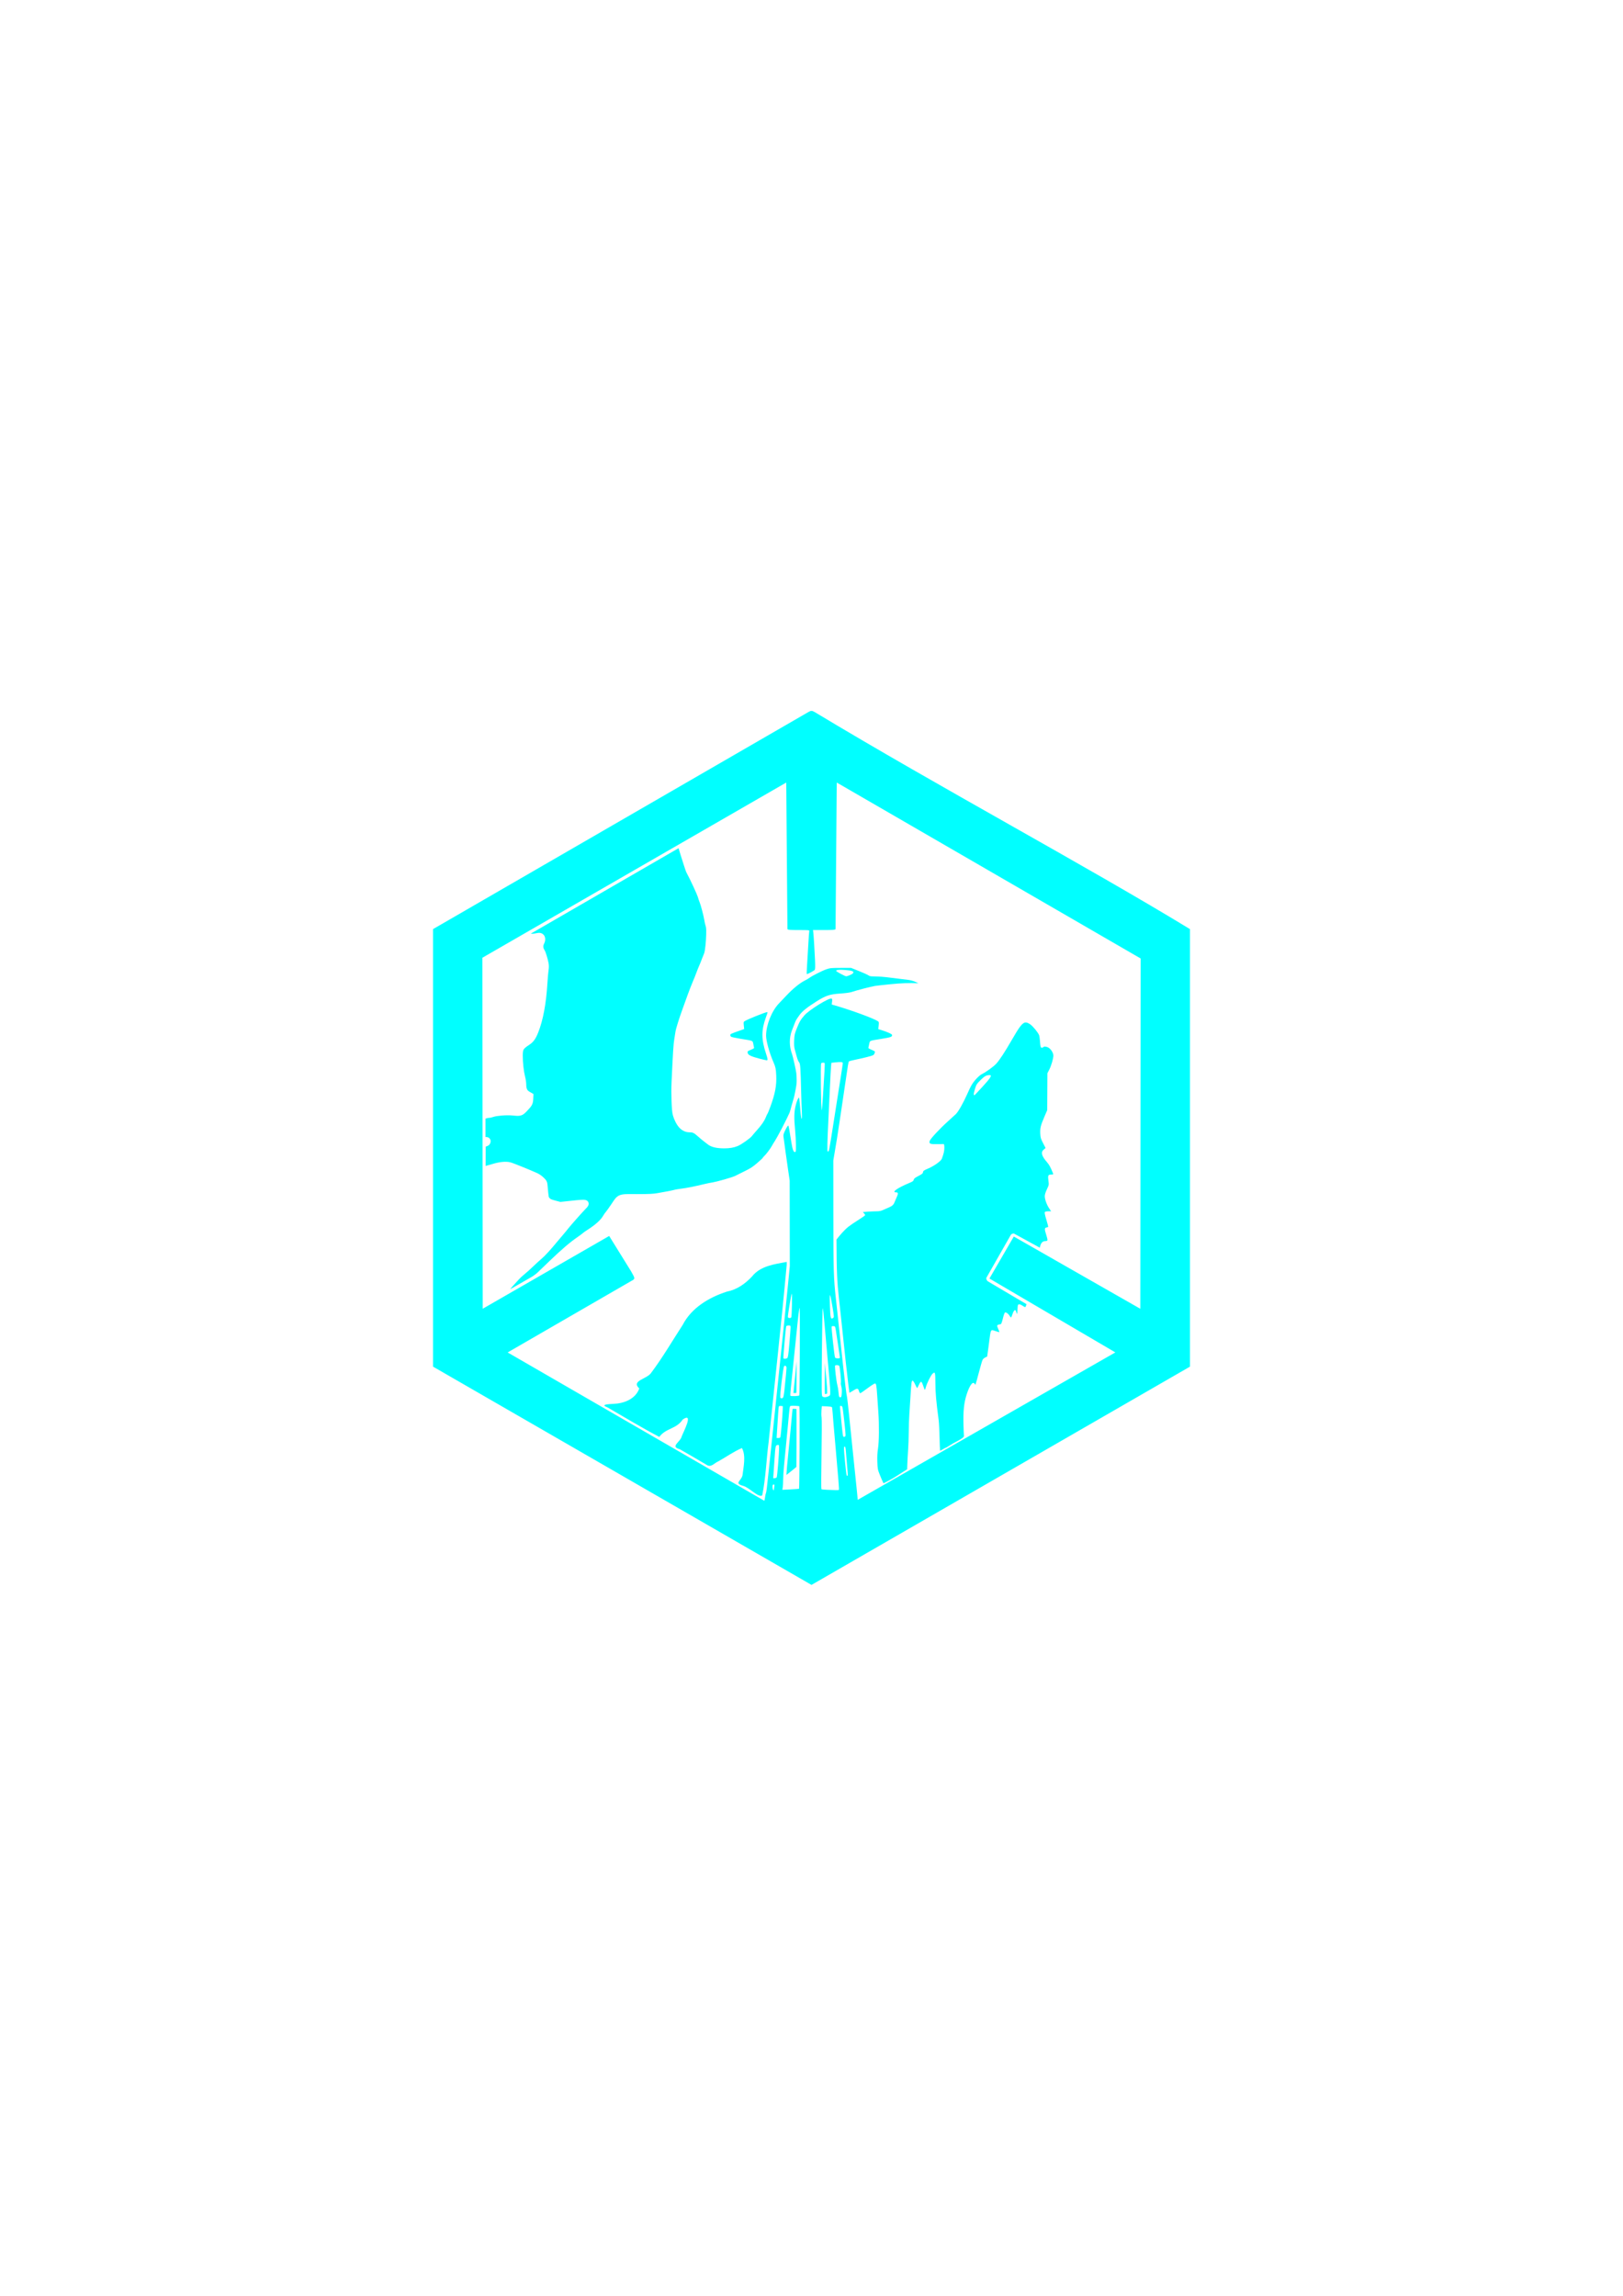<?xml version="1.0" encoding="UTF-8" standalone="no"?>
<!-- Created with Inkscape (http://www.inkscape.org/) -->

<svg
   xmlns:dc="http://purl.org/dc/elements/1.1/"
   xmlns:cc="http://creativecommons.org/ns#"
   xmlns:rdf="http://www.w3.org/1999/02/22-rdf-syntax-ns#"
   xmlns:svg="http://www.w3.org/2000/svg"
   xmlns="http://www.w3.org/2000/svg"
   xmlns:sodipodi="http://sodipodi.sourceforge.net/DTD/sodipodi-0.dtd"
   xmlns:inkscape="http://www.inkscape.org/namespaces/inkscape"
   width="210mm"
   height="297mm"
   viewBox="0 -500 1900 4000"
   id="svg2"
   version="1.1"
   inkscape:version="0.92.1 unknown"
   sodipodi:docname="Puget-Sound-Resistance-Logo_1-color.svg">
  <defs
     id="defs4" />
  <sodipodi:namedview
     id="base"
     pagecolor="#ffffff"
     bordercolor="#666666"
     borderopacity="1.0"
     inkscape:pageopacity="0.0"
     inkscape:pageshadow="2"
     inkscape:zoom="0.2628188"
     inkscape:cx="641.4444"
     inkscape:cy="519.0831"
     inkscape:document-units="px"
     inkscape:current-layer="layer1"
     showgrid="false"
     inkscape:window-width="1920"
     inkscape:window-height="1017"
     inkscape:window-x="-8"
     inkscape:window-y="-8"
     inkscape:window-maximized="1" />
  <g
     inkscape:label="Layer 1"
     inkscape:groupmode="layer"
     id="layer1">
    <path
       style="fill:#00ffff;stroke-width:1"
       d="m 950,738.613 c -1.747,0 -3.493,0.764 -5.999,2.297 l -653.503,377.861 v 762.327 l 659.503,380.29 659.503,-380.29 v -762.327 c -187.168,-113.865 -432.895,-245.061 -653.503,-377.861 -2.506,-1.533 -4.253,-2.297 -5.999,-2.297 z m -44.021,124.817 2.095,255.431 c 1.315,1.315 4.584,1.573 20.065,1.573 17.147,0 18.459,0.125 17.977,1.747 -0.286,0.962 -0.995,10.749 -1.573,21.749 -0.578,11 -1.557,27.333 -2.171,36.295 -0.615,8.962 -0.881,16.532 -0.592,16.822 0.697,0.697 12.245,-5.335 13.801,-7.21 0.907,-1.093 1.045,-5.471 0.55,-17.184 -0.711,-16.821 -2.403,-43.63 -3.09,-48.969 l -0.418,-3.25 h 18.868 c 15.817,0 19.116,-0.255 20.434,-1.573 l 2.095,-255.431 529.515,306.502 -0.536,610.353 -220.465,-125.854 -42.441,73.147 219.407,128.721 -449.004,256.893 c 0,-1.246 -0.909,-11.041 -2.025,-21.763 -1.116,-10.722 -2.473,-23.77 -3.014,-28.994 -0.54,-5.225 -1.871,-18.05 -2.958,-28.5 -3.256,-31.306 -3.917,-37.719 -7.022,-68.498 -1.637,-16.225 -3.252,-30.4 -3.591,-31.5 -0.908,-2.944 -3.959,-27.419 -7.356,-59.005 -1.079,-10.036 -5.746,-53.822 -8.526,-79.996 -0.818,-7.7 -2.403,-22.327 -3.529,-32.502 -3.912,-35.361 -4.32,-48.842 -4.399,-146.002 l -0.076,-94.5 2.77,-16.495 c 1.525,-9.075 3.218,-19.201 3.765,-22.501 1.261,-7.608 10.915,-72.089 14.448,-96.504 4.473,-30.91 5.37,-36.251 6.236,-37.117 0.458,-0.458 5.097,-1.71 10.307,-2.784 14.921,-3.076 29.397,-6.719 31.771,-7.99 2.209,-1.182 4,-5.639 2.763,-6.876 -0.373,-0.373 -3.011,-1.639 -5.867,-2.812 -2.856,-1.173 -5.155,-2.537 -5.101,-3.027 0.053,-0.491 0.683,-3.454 1.399,-6.591 1.503,-6.585 -0.727,-5.636 21.937,-9.333 15.815,-2.58 18.068,-3.393 18.068,-6.5 0,-1.751 -8.658,-5.687 -19.968,-9.076 l -4.148,-1.246 0.661,-6.229 c 0.622,-5.806 0.512,-6.338 -1.684,-7.774 -7.327,-4.793 -44.77,-18.566 -72.73,-26.753 l -7.377,-2.158 0.585,-4.914 c 0.436,-3.68 0.233,-5.043 -0.807,-5.443 -4.459,-1.711 -39.424,19.931 -47.528,29.419 -6.735,7.886 -8.077,10.154 -12.639,21.387 -4.206,10.357 -4.631,12.21 -5.067,21.819 -0.361,7.953 -0.075,11.957 1.197,16.502 0.924,3.3 2.509,9.082 3.522,12.855 1.013,3.773 2.732,7.829 3.821,9.006 2.175,2.351 2.672,9.4 3.675,52.637 0.261,11.275 0.763,26.234 1.121,33.247 0.935,18.333 -1.035,16.39 -2.533,-2.499 -0.665,-8.387 -1.449,-16.803 -1.74,-18.708 l -0.529,-3.466 -1.816,2.408 c -1,1.326 -2.871,6.71 -4.162,11.964 -2.714,11.048 -2.93,21.737 -0.87,42.942 0.715,7.365 1.344,18.834 1.406,25.48 0.1,10.81 -0.074,12.115 -1.656,12.43 -2.473,0.493 -4.37,-4.524 -6.236,-16.488 -3.48,-22.305 -4.689,-28.85 -5.463,-29.649 -0.449,-0.463 -2.632,2.792 -4.858,7.238 -3.238,6.47 -3.95,8.838 -3.549,11.846 0.275,2.067 0.913,6.677 1.413,10.252 0.5,3.575 1.59,11.68 2.429,18.005 0.839,6.325 2.762,19.822 4.266,29.997 l 2.735,18.499 0.104,74.505 0.111,74.498 -2.881,29.503 c -3.68,37.677 -9.223,91.809 -15.249,148.995 -2.799,26.566 -3.612,34.398 -5.053,48.503 -0.786,7.7 -2.114,20.525 -2.951,28.5 -0.837,7.975 -1.969,18.772 -2.512,23.997 -0.544,5.225 -1.678,16.029 -2.526,24.004 -1.582,14.862 -3.718,35.154 -5.47,51.997 -3.265,31.386 -4.116,38.287 -4.907,39.81 -0.484,0.932 -1.19,4.272 -1.573,7.426 -0.382,3.154 -1.004,5.898 -1.378,6.104 l -447.18,-258.403 215.301,-124.441 c 7.2,-3.862 7.195,-3.842 -0.111,-16.745 l -38.272,-61.747 -220.396,126.807 -0.522,-611.585 z M 718.371,977.828 c -0.138,0.067 -0.207,0.091 -0.348,0.16 L 460.991,1126.614 c 0.508,0.098 0.971,0.225 1.608,0.258 2.023,0.104 4.991,-0.233 9.41,-1.183 2.505,-0.539 5.07,-0.534 7.468,0.411 2.398,0.945 4.424,2.955 5.436,5.241 2.022,4.57 0.934,9.45 -1.559,14.337 -1.157,2.268 -1.001,5.957 0.974,8.971 1.781,2.718 2.756,5.821 4.058,9.96 1.301,4.138 2.552,8.887 3.396,13.175 0.797,4.046 0.714,8.503 -0.049,13.279 -0.46,2.879 -1.442,13.586 -1.984,22.598 -2.079,34.612 -7.475,63.892 -15.987,85.251 -4.508,11.311 -8.448,16.781 -15.694,21.541 -5.894,3.871 -8.52,6.145 -9.653,8.094 -1.134,1.949 -1.564,4.676 -1.573,10.892 -0.017,11.812 1.68,26.947 3.918,35.808 1.174,4.646 2.097,10.293 2.137,14.254 0.074,7.313 1.659,10.196 5.331,12.367 l 7.266,4.294 -0.432,9.089 c -0.169,3.559 -0.658,6.84 -2.325,9.98 -1.667,3.141 -4.064,5.79 -7.774,9.716 -3.805,4.026 -6.525,6.94 -10.795,8.345 -4.27,1.404 -8.295,0.898 -14.769,0.265 -11.197,-1.095 -28.283,0.471 -33.588,2.38 -2.857,1.028 -5.857,1.753 -8.867,1.796 -1.768,0.221 -3.426,0.814 -5.102,1.288 v 32.057 c 1.655,-0.062 3.037,-0.195 5.331,0.967 1.345,0.682 2.754,2.334 3.229,3.696 0.475,1.361 0.438,2.252 0.438,2.972 0,1.812 -1.002,4.638 -2.686,6.125 -1.684,1.486 -3.276,2.027 -5.164,2.679 l -0.696,0.244 -0.153,33.672 c 2.589,-0.674 5.825,-1.577 12.298,-3.508 11.545,-3.443 22.569,-4.866 30.783,-2.798 1.873,0.472 4.146,1.341 7.635,2.666 3.489,1.325 7.838,3.04 12.472,4.907 9.267,3.733 19.621,8.061 26.364,11.101 4.005,1.806 8.452,4.91 11.658,8.053 2.257,2.213 4.032,3.918 5.206,6.57 1.174,2.652 1.322,5.073 1.642,8.665 0.875,9.805 1.362,14.845 1.81,17.184 0.448,2.339 0.111,1.392 1.364,2.881 1.22,1.45 1.384,1.64 2.847,2.311 1.462,0.671 4.389,1.566 9.632,2.937 l 6.549,1.712 19.647,-2.102 c 6.515,-0.697 11.504,-1.201 15.339,-1.448 3.835,-0.247 6.277,-0.436 9.089,0.327 1.406,0.382 3.536,1.273 4.663,3.689 1.128,2.415 0.4,4.704 -0.223,5.965 -1.246,2.521 -2.775,3.859 -4.74,5.874 -6.517,6.684 -26.441,29.248 -30.011,33.887 -2.316,3.01 -6.928,8.591 -10.509,12.736 -3.486,4.035 -7.683,8.983 -9.145,10.774 -10.419,12.755 -21.178,24.602 -27.505,29.878 -3.292,2.745 -9.864,8.737 -14.191,12.959 -4.599,4.487 -11.113,10.345 -15.005,13.46 -3.338,2.672 -7.91,6.953 -9.201,8.442 -2.005,2.312 -6.667,7.405 -10.614,11.609 -2.275,2.424 -3.859,4.356 -5.067,6.041 0.665,-0.381 1.322,-0.738 1.886,-1.065 2.525,-1.465 6.659,-3.807 9.291,-5.269 2.47,-1.371 8.125,-4.638 12.375,-7.148 4.345,-2.566 10.535,-6.114 13.934,-7.99 2.573,-1.42 7.845,-5.33 10.384,-7.76 3.007,-2.878 12.016,-11.542 19.989,-19.223 20.911,-20.145 35.9,-33.03 49.185,-42.162 3.736,-2.568 8.255,-6.02 8.637,-6.368 1.935,-1.76 4.928,-3.828 7.844,-5.679 15.085,-9.579 24.147,-17.938 28.131,-24.791 1.635,-2.813 3.665,-5.833 5.533,-7.899 0.077,-0.085 1.668,-2.118 3.369,-4.496 1.701,-2.378 3.764,-5.349 5.749,-8.303 2.677,-3.984 4.519,-6.984 6.612,-9.577 2.093,-2.593 4.73,-4.841 8.004,-6.076 6.547,-2.47 13.906,-1.833 29.969,-1.865 21.283,-0.042 28.728,-0.425 35.711,-1.705 5.238,-0.96 13.335,-2.428 18.026,-3.264 4.539,-0.809 10.168,-2.104 10.655,-2.262 1.536,-0.497 3.092,-0.771 5.262,-1.148 2.169,-0.377 4.701,-0.753 7.155,-1.058 10.336,-1.284 22.78,-3.759 42.121,-8.407 4.049,-0.973 9.609,-2.084 12.973,-2.575 2.953,-0.431 12.223,-2.75 20.719,-5.199 4.248,-1.224 8.399,-2.49 11.734,-3.584 3.335,-1.095 6.134,-2.204 6.445,-2.366 2.361,-1.23 9.854,-4.952 17.024,-8.463 10.509,-5.147 13.847,-7.334 22.104,-14.483 2.771,-2.399 5.299,-4.666 7.078,-6.34 0.978,-0.703 1.59,-1.721 2.311,-2.54 0.326,-0.532 0.64,-0.926 0.974,-1.336 0.669,-0.82 1.441,-1.627 2.318,-2.436 2.551,-2.354 9.966,-12.115 12.284,-16.453 1.474,-2.758 3.88,-6.723 5.693,-9.396 1.542,-2.273 7.115,-12.348 12.423,-22.564 5.308,-10.216 10.72,-21.143 12.848,-26.12 0.4,-0.935 1.61,-4.689 2.192,-7.134 0.721,-3.028 2.229,-8.37 3.473,-12.354 1.148,-3.676 2.556,-8.969 2.972,-10.989 3.371,-16.398 3.835,-19.506 3.828,-25.911 -0.005,-3.893 -0.292,-9.824 -0.578,-12.423 -0.62,-5.637 -6.163,-29.93 -7.412,-33.282 -5.064,-13.588 -5.214,-28.35 -0.278,-41.355 5.649,-14.886 6.817,-17.781 8.776,-20.469 0.745,-1.021 2.522,-3.589 3.772,-5.457 4.987,-7.447 14.413,-14.687 30.616,-24.895 15.867,-9.997 23.048,-12.35 41.195,-13.516 3.884,-0.25 7.993,-0.654 11.4,-1.093 3.407,-0.439 6.413,-1.048 6.814,-1.176 11.494,-3.675 33.874,-9.557 42.148,-10.969 1.566,-0.267 4.599,-0.611 9.243,-1.127 4.643,-0.517 10.554,-1.143 16.62,-1.761 19.968,-2.034 33.332,-2.503 49.909,-1.796 -2.693,-1.188 -5.632,-2.652 -7.746,-3.445 -2.511,-0.942 -7.164,-2.086 -8.721,-2.262 -7.824,-0.882 -29.107,-3.514 -39.1,-4.83 -4.885,-0.643 -13.287,-1.226 -17.873,-1.253 -6.833,-0.04 -10.792,-0.185 -12.333,-1.19 -1.541,-1.005 -4.326,-2.494 -7.336,-3.821 -3.009,-1.327 -6.865,-2.956 -10.795,-4.545 l -13.502,-5.456 -17.949,0.042 c -8.971,0.022 -13.761,0.086 -16.87,0.404 -3.11,0.318 -4.685,0.809 -8.38,2.067 -7.002,2.385 -24.307,11.205 -28.591,14.365 -2.266,1.671 -5.786,3.69 -8.881,5.234 -8.315,4.149 -20.148,13.577 -31.41,25.508 -3.865,4.095 -9.957,10.501 -13.572,14.268 -12.634,13.166 -22.414,37.584 -22.459,56.235 -0.021,8.562 5.452,29.441 13.175,47.006 3.251,7.393 3.984,10.858 4.503,22.042 0.828,17.843 -1.908,32.155 -10.398,55.205 -1.027,2.788 -2.062,5.442 -2.923,7.524 -0.431,1.041 -0.812,1.931 -1.155,2.673 -0.343,0.742 -0.089,0.82 -1.378,2.373 0.963,-1.16 -0.04,0.154 -0.536,1.218 -0.496,1.064 -1.105,2.471 -1.656,3.87 -2.806,7.118 -7.826,14.2 -16.014,23.253 -2.941,3.251 -6.705,7.694 -7.906,9.271 -1.326,1.741 -2.831,2.988 -4.802,4.593 -1.971,1.606 -4.306,3.356 -6.744,5.067 -4.877,3.422 -9.839,6.61 -13.753,8.254 -6.594,2.769 -14.181,3.988 -23.232,3.988 -12.747,0 -23.145,-1.909 -29.739,-7.718 -0.111,-0.098 -2.816,-2.216 -4.997,-3.814 -2.665,-1.953 -7.515,-6.017 -11.463,-9.535 -6.778,-6.041 -8.74,-6.916 -14.623,-6.925 -6.506,-0.01 -12.614,-2.887 -17.309,-7.823 -4.917,-5.17 -9.402,-14.213 -11.442,-21.701 -1.404,-5.151 -1.962,-13.771 -2.373,-24.554 -0.411,-10.784 -0.453,-23.138 0.035,-33.525 2.553,-54.311 3.243,-65.435 4.761,-74.623 0.859,-5.199 1.756,-10.899 1.921,-12.138 0.481,-3.608 2.049,-9.048 4.273,-16.23 2.224,-7.183 5.084,-15.671 8.004,-23.649 3.103,-8.479 7.319,-20.163 9.354,-25.897 2.12,-5.976 6.331,-16.739 9.486,-24.276 3.157,-6.82 5.369,-14.008 8.101,-20.511 1.344,-3.126 2.744,-6.26 4.545,-10.781 1.801,-4.521 3.753,-9.937 5.255,-13.349 1.501,-3.412 1.927,-5.51 2.318,-7.955 0.782,-4.89 1.445,-11.213 1.872,-17.559 0.427,-6.346 0.621,-12.746 0.508,-17.803 -0.057,-2.529 -0.19,-4.724 -1.267,-8.094 -1.077,-3.371 -1.54,-6.141 -2.074,-9.403 -1.376,-8.399 -6.367,-26.775 -8.018,-30.602 -1.03,-2.389 -2.353,-6.402 -3.362,-9.904 -0.127,-0.439 -1.219,-3.284 -2.68,-6.654 -1.461,-3.37 -3.35,-7.56 -5.373,-11.908 -4.045,-8.696 -8.653,-18.123 -11.254,-22.835 -0.929,-1.682 -1.42,-3.196 -2.29,-5.637 -0.87,-2.441 -1.859,-5.398 -2.777,-8.359 -1.779,-5.741 -4.288,-13.638 -5.533,-17.413 -1.274,-3.862 -2.753,-8.816 -3.522,-11.776 z m 284.648,211.863 c 1.861,0.058 3.854,0.183 5.846,0.341 11.259,0.893 16.458,2.325 13.133,5.999 -1.58,1.746 -9.5,5.04 -11.929,4.962 -0.59,-0.019 -4.669,-1.927 -9.069,-4.245 -4.4,-2.319 -8.004,-4.665 -8.004,-5.213 0,-1.628 4.44,-2.019 10.022,-1.844 z m -130.357,73.746 c -2.955,0 -34.234,12.537 -38.982,15.625 -2.152,1.4 -2.277,1.964 -1.67,7.691 l 0.654,6.18 -6.835,2.394 c -16.048,5.622 -17.33,6.223 -17.33,8.059 0,0.993 0.596,2.292 1.322,2.895 0.726,0.603 8.259,2.235 16.745,3.619 22.844,3.727 20.622,2.778 22.09,9.347 0.699,3.126 1.281,6.11 1.302,6.626 0.02,0.516 -2.295,1.88 -5.15,3.027 -6.456,2.595 -6.703,2.844 -5.895,6.062 0.828,3.3 6.246,5.813 20.587,9.57 5.775,1.513 11.287,2.785 12.249,2.826 2.409,0.102 2.215,-1.975 -1.1,-11.922 -8.157,-24.481 -8.213,-40.455 -0.23,-62.506 3.302,-9.119 3.387,-9.493 2.241,-9.493 z m 449.992,18.054 c -5.622,0.633 -11.092,8.736 -23.628,30.442 -12.258,21.225 -20.992,34.584 -26.955,41.216 -4.598,5.114 -17.473,14.421 -25.709,18.59 -2.575,1.303 -6.997,5.294 -10.899,9.834 -5.591,6.506 -7.648,10.089 -13.885,24.185 -6.878,15.546 -15.393,30.639 -19.849,35.175 -1.081,1.1 -7.475,6.951 -14.212,13.001 -14.248,12.795 -30.743,30.574 -31.625,34.089 -1.188,4.732 0.934,5.635 12.569,5.373 5.799,-0.13 11.102,-0.173 11.79,-0.097 0.852,0.093 1.256,2.125 1.26,6.382 0,5.583 -0.926,9.7 -4.308,19.105 -1.462,4.064 -13.539,12.725 -23.893,17.135 -7.535,3.21 -8.733,4.059 -8.999,6.361 -0.254,2.191 -1.649,3.346 -7.976,6.619 -6.015,3.111 -7.782,4.531 -8.192,6.577 -0.422,2.112 -1.813,3.147 -7.329,5.45 -21.309,8.897 -32.058,16.509 -23.315,16.509 3.797,0 3.934,2.114 0.599,9.312 -1.322,2.853 -2.937,6.605 -3.584,8.338 -1.498,4.012 -4.349,6.514 -10.015,8.783 -2.475,0.991 -6.756,2.872 -9.514,4.183 -3.577,1.7 -6.755,2.38 -11.094,2.38 -3.345,0 -10.218,0.296 -15.27,0.654 l -9.18,0.654 2.025,2.158 c 1.117,1.189 2.032,2.64 2.032,3.222 0,0.582 -5.286,4.34 -11.748,8.345 -6.463,4.005 -14.618,9.572 -18.123,12.374 -5.502,4.399 -14.815,14.768 -20.079,21.84 0.245,56.939 1.056,73.404 4.239,102.17 1.127,10.184 2.716,24.806 3.536,32.523 2.779,26.171 7.448,69.969 8.526,79.989 1.696,15.77 3.305,29.762 4.6,40.151 0.627,5.025 1.172,9.111 1.622,12.221 1.325,-0.715 2.84,-1.58 4.559,-2.68 8.994,-5.754 10.432,-5.827 11.992,-0.619 0.659,2.2 1.689,3.993 2.29,3.981 0.6,-0.011 6.217,-3.842 12.486,-8.505 6.269,-4.663 12.182,-8.477 13.14,-8.477 2.223,0 2.687,2.488 3.981,21.499 0.561,8.25 1.451,21.302 1.984,29.002 1.53,22.13 1.25,51.217 -0.613,62.882 -1.13,7.077 -1.483,14.028 -1.169,23.12 0.421,12.195 0.683,13.589 4.245,22.501 2.089,5.225 4.859,11.616 6.16,14.205 l 0.39,0.773 c 9.614,-4.776 17.352,-9.119 24.596,-13.857 8.15,-5.331 11.819,-7.65 16.571,-10.558 l 0.251,-7.649 c 0.205,-6.278 0.839,-17.943 1.413,-25.918 0.574,-7.975 1.079,-22.15 1.114,-31.5 0.036,-9.35 0.493,-23.073 1.023,-30.498 0.53,-7.425 1.436,-21.6 2.011,-31.5 1.366,-23.497 1.907,-27.498 3.703,-27.498 0.796,0 2.742,2.893 4.378,6.5 1.621,3.575 3.194,6.5 3.494,6.5 0.3,0 1.641,-2.48 2.979,-5.505 1.341,-3.032 3.082,-5.498 3.884,-5.498 0.92,0 2.284,2.575 3.709,7.002 1.24,3.85 2.526,7.002 2.853,7.002 0.328,0 1.162,-2.141 1.858,-4.754 1.831,-6.87 8.53,-20.359 11.477,-23.107 4.588,-4.278 4.951,-3.074 5.074,16.905 0.105,17.137 1.262,30.076 5.714,63.953 0.614,4.675 1.341,19.408 1.615,32.746 0.187,9.09 0.511,16.33 0.863,20.483 1.162,-0.552 2.486,-1.189 3.494,-1.81 1.404,-0.864 2.749,-1.645 3.863,-2.248 0.557,-0.302 1.045,-0.553 1.531,-0.779 0.243,-0.114 0.48,-0.22 0.807,-0.341 0.17,-0.063 0.293,-0.165 0.585,-0.251 0.025,-0.011 0.096,-0.01 0.132,-0.021 0.212,-0.109 0.425,-0.217 0.773,-0.411 0.956,-0.533 2.277,-1.319 3.647,-2.178 7.445,-4.67 9.05,-5.601 14.142,-8.206 3.087,-1.579 6.217,-3.418 8.435,-4.893 1.052,-0.699 1.86,-1.302 2.325,-1.684 0.194,-0.299 0.399,-0.599 0.543,-0.786 0.399,-0.52 0.697,-0.799 0.988,-1.058 0.116,-0.103 0.229,-0.164 0.341,-0.258 -0.301,-4.163 -0.632,-11.617 -0.849,-19.808 -0.653,-24.663 0.824,-38.809 5.596,-53.584 5.241,-16.227 10.896,-23.6 13.933,-18.172 0.536,0.958 1.173,1.516 1.42,1.246 0.247,-0.27 2.81,-9.49 5.693,-20.49 2.883,-11 5.846,-21.174 6.584,-22.612 0.738,-1.438 2.846,-3.336 4.691,-4.211 l 3.355,-1.587 2.185,-15.799 c 1.202,-8.686 2.472,-18.38 2.826,-21.541 0.354,-3.161 1.223,-6.531 1.935,-7.496 1.226,-1.662 1.628,-1.638 7.6,0.431 3.466,1.201 6.46,2.023 6.654,1.83 0.193,-0.193 -0.587,-2.469 -1.733,-5.06 -2.726,-6.163 -2.637,-7.302 0.661,-8.025 1.513,-0.331 3.263,-0.753 3.884,-0.94 0.621,-0.186 2.159,-4.692 3.424,-10.015 1.265,-5.323 2.902,-9.909 3.633,-10.189 1.877,-0.72 5.848,2.12 7.955,5.686 0.982,1.663 2.104,3.027 2.492,3.027 0.387,0 1.467,-2.367 2.401,-5.255 2.748,-8.495 5.592,-9.99 6.981,-3.668 1.005,4.577 1.704,2.825 1.928,-4.844 0.11,-3.768 0.527,-7.389 0.933,-8.046 1.152,-1.864 3.828,-1.415 7.837,1.308 2.023,1.375 4.093,2.499 4.6,2.499 0.508,0 1.494,-2.018 2.185,-4.489 0.073,-0.259 0.098,-0.426 0.16,-0.661 l -66.543,-39.358 c -0.828,-0.595 -1.392,-0.619 -2.575,-2.533 -1.086,-1.757 -0.954,-3.024 -0.884,-3.925 l 43.019,-75.479 c 1.097,-0.914 2.723,-1.9 4.858,-1.9 l 45.385,24.819 c 1.01,-6.419 3.825,-11.408 8.804,-11.47 2.491,0 4.046,-0.53 4.419,-1.503 0.317,-0.825 -0.626,-5.122 -2.095,-9.549 -3.233,-9.749 -3.094,-12.327 0.703,-12.764 1.512,-0.174 2.747,-0.852 2.742,-1.503 -0.011,-0.651 -1.549,-6.346 -3.431,-12.66 -2.465,-8.269 -3.125,-11.836 -2.366,-12.75 0.589,-0.709 3.206,-1.274 5.937,-1.274 h 4.893 l -3.48,-5.248 c -4.233,-6.383 -7.544,-15.639 -7.544,-21.109 0,-2.578 1.34,-6.904 3.682,-11.894 3.606,-7.683 3.661,-7.972 2.721,-14.769 -1.288,-9.321 -0.582,-10.976 4.677,-10.976 2.909,0 3.989,-0.374 3.64,-1.253 -4.46,-11.242 -6.898,-15.784 -10.955,-20.42 -9.362,-10.699 -11.025,-17.25 -5.554,-21.854 l 3.208,-2.693 -4.447,-8.644 c -3.924,-7.627 -4.489,-9.553 -4.816,-16.432 -0.458,-9.64 0.609,-14.039 7.029,-29.071 l 5.067,-11.866 0.167,-32.133 0.16,-32.133 3.278,-6.361 c 3.478,-6.744 7.154,-19.408 7.127,-24.554 -0.021,-4.196 -3.782,-10.537 -7.892,-13.307 -3.501,-2.359 -8.51,-3.028 -9.591,-1.281 -0.34,0.55 -1.483,1.002 -2.54,1.002 -2.228,0 -2.607,-1.375 -3.369,-12.124 -0.297,-4.193 -1.011,-8.694 -1.58,-10.001 -2.233,-5.134 -10.845,-15.54 -15.416,-18.624 -3.296,-2.223 -5.887,-3.482 -8.442,-3.195 z m -138.152,740.723 -0.028,0.014 c 0.275,-0.072 0.636,-0.139 1.399,-0.139 -0.825,0 -1.164,0.062 -1.371,0.125 z m -0.028,0.014 c -0.021,0.01 -0.086,0 -0.104,0.01 -0.141,0.064 -0.155,0.135 -0.202,0.153 -0.104,0.041 -0.052,0.025 0.042,-0.021 0.047,-0.021 0.194,-0.103 0.264,-0.139 z m -182.743,-671.752 c 2.071,0.2 2.77,0.814 2.77,1.921 0,1.082 -1.393,10.649 -3.09,21.255 -3.334,20.835 -4.35,27.272 -8.407,53.284 -1.458,9.35 -3.288,21.045 -4.071,25.995 -0.784,4.95 -2.927,18.483 -4.761,30.073 -1.834,11.591 -3.665,21.604 -4.065,22.25 -0.4,0.647 -1.22,1.176 -1.823,1.176 -1.15,0 -0.814,-15.947 1.19,-56.5 0.544,-11 1.66,-34.849 2.485,-52.999 0.825,-18.15 1.766,-35.751 2.088,-39.114 l 0.585,-6.111 6.083,-0.64 c 5.506,-0.576 8.947,-0.791 11.017,-0.592 z m -31.813,0.988 c 1.301,-0.068 2.597,0.185 2.986,0.814 0.551,0.892 -0.245,16.474 -2.93,57.147 -0.889,13.469 -1.759,24.622 -1.928,24.791 -1.485,1.485 -2.621,-79.235 -1.148,-81.617 0.415,-0.671 1.72,-1.066 3.021,-1.135 z m 290.599,21.582 c 4.678,0.198 1.226,5.336 -12.138,19.947 -7.766,8.491 -14.306,15.437 -14.532,15.437 -0.226,0 -0.675,-0.677 -0.995,-1.51 -0.32,-0.834 0.581,-5.222 1.997,-9.751 2.386,-7.63 3.108,-8.763 9.862,-15.437 5.509,-5.444 8.265,-7.419 11.289,-8.087 1.923,-0.425 3.437,-0.644 4.517,-0.599 z m 86.99,301.046 c 0.169,5e-4 0.216,0.036 0.362,0.042 10e-4,0 0.01,-0.01 0.01,-0.014 -0.152,-0.01 -0.144,-0.028 -0.369,-0.028 z m -440.687,24.533 c -21.442,3.958 -45.901,6.997 -60.341,25.257 -12.219,13.019 -26.408,23.109 -44.118,26.558 -31.044,10.084 -61.421,28.104 -76.857,57.989 -18.07,27.773 -34.771,56.609 -54.655,83.114 -7.188,11.51 -35.998,13.7 -20.963,27.568 -6.635,18.605 -26.799,26.16 -45.113,26.865 -9.072,0.496 -23.865,1.004 -9.98,6.292 29.874,17.296 59.408,35.202 89.976,51.273 11.544,-15.649 29.598,-13.324 40.861,-30.359 19.858,-13.496 1.194,21.491 -1.789,29.454 -2.315,10.051 -20.957,17.705 -3.438,22.306 15.933,8.951 34.201,19.92 48.35,28.159 6.95,3.453 12.582,-4.477 18.931,-7.009 13.725,-7.649 26.673,-17.051 41.125,-23.162 7.209,13.463 2.767,32.272 0.96,47.466 -2.291,10.281 -15.572,13.73 1.42,18.527 10.416,2.684 26.49,21.102 32.927,16.509 6.322,-30.745 7.16,-62.554 11.268,-93.721 10.482,-102.699 22.054,-205.325 31.444,-308.117 -0.003,-1.657 -0.004,-3.312 -0.007,-4.969 z m 8.895,55.261 c 0.812,0.456 0.013,38.779 -0.912,41.188 -0.703,1.833 -5.221,1.733 -5.937,-0.132 -0.632,-1.648 5.327,-37.745 6.765,-40.979 0.03,-0.067 0.057,-0.091 0.084,-0.077 z m 66.494,2.582 c 0.066,-0.089 0.146,-0.072 0.23,0.063 0.547,0.88 2.369,9.885 4.051,20.003 2.866,17.249 2.951,18.472 1.343,19.647 -4.373,3.198 -5.026,0.785 -5.742,-21.248 -0.381,-11.733 -0.344,-17.839 0.118,-18.464 z m -52.88,22.459 c 0.702,0.702 0.182,150.302 -0.529,152.155 -0.566,1.476 -14.774,2.007 -15.653,0.585 -0.26,-0.421 0.162,-6.83 0.94,-14.247 3.426,-32.694 4.671,-44.759 8.407,-81.485 4.715,-46.347 6.08,-57.762 6.834,-57.008 z m 40.242,0.216 c 0.411,0.433 1.706,11.591 2.874,24.791 2.99,33.77 6.845,77.153 8.533,95.996 1.438,16.054 1.787,22.169 1.615,28.305 -0.078,2.785 -0.638,3.524 -3.563,4.747 -4.269,1.784 -7.604,1.849 -9.876,0.188 -1.622,-1.186 -1.687,-5.971 -1.03,-78.04 0.385,-42.226 1.037,-76.42 1.448,-75.987 z m -59.604,30.289 c 3.413,0 3.537,0.127 3.543,3.751 0.004,2.062 -0.933,14.549 -2.074,27.749 -1.665,19.262 -2.393,24.247 -3.696,25.25 -1.909,1.47 -5.872,1.656 -6.702,0.313 -0.578,-0.935 4.07,-53.433 4.941,-55.811 0.252,-0.688 2.046,-1.253 3.988,-1.253 z m 78.096,1.03 c 1.29,0.056 2.585,0.405 2.958,1.009 0.352,0.57 1.018,3.601 1.482,6.744 0.464,3.143 2.227,14.831 3.918,25.967 1.691,11.136 3.076,20.644 3.076,21.137 0,1.928 -6.449,1.962 -8.442,0.042 -1.03,-0.992 -6.706,-52.88 -5.923,-54.147 0.354,-0.573 1.64,-0.807 2.93,-0.752 z m -63.919,61.511 c -1.385,13.457 -2.813,27.55 -4.747,46.004 -0.365,3.486 -0.633,6.66 -0.8,9.11 0.791,0.012 1.442,0.067 2.297,0.035 1.04,-0.039 1.847,-0.151 2.749,-0.244 0.024,-0.929 0.046,-1.68 0.07,-2.937 0.08,-4.238 0.154,-10.226 0.223,-17.365 0.091,-9.498 0.147,-22.395 0.209,-34.604 z m 49.227,2.714 c -0.148,18.757 -0.338,38.805 -0.244,45.976 0.061,4.613 0.21,6.936 0.355,8.366 0.716,-0.046 1.806,-0.272 3.487,-0.974 0.174,-0.073 0.155,-0.081 0.278,-0.139 0.154,-5.787 -0.172,-11.627 -1.594,-27.505 -0.452,-5.05 -1.577,-17.807 -2.283,-25.723 z m 21.172,3.779 c 1.553,0.076 3.149,0.5 3.737,1.218 1.202,1.466 3.704,26.799 2.937,29.732 -0.288,1.102 0.051,3.925 0.759,6.278 0.802,2.664 1.095,7.008 0.772,11.511 -0.438,6.114 -0.797,7.224 -2.325,7.224 -2.448,0 -2.598,-0.402 -3.369,-8.999 -0.37,-4.125 -1.309,-9.75 -2.088,-12.5 -1.647,-5.817 -4.722,-32.279 -3.904,-33.602 0.414,-0.669 1.926,-0.939 3.48,-0.863 z m -90.86,1.072 c 1.45,-0.16 2.813,1.334 2.812,3.612 -0.002,2.521 -1.222,15.397 -3.911,41.118 -0.537,5.134 -1.505,9.975 -2.151,10.753 -1.451,1.749 -3.36,1.81 -4.719,0.16 -1.284,-1.559 4.868,-53.231 6.535,-54.899 0.454,-0.454 0.95,-0.691 1.434,-0.745 z m 11.797,47.32 c -0.093,0.025 -0.135,0.069 -0.132,0.07 0.007,0 0.372,0.052 0.661,0.091 -0.023,-0.011 -0.083,-0.102 -0.104,-0.111 -0.192,-0.077 -0.332,-0.073 -0.425,-0.049 z m 1.803,22.369 c 0.957,-0.012 2.08,0.01 3.382,0.063 4,0.163 7.695,0.557 8.213,0.877 0.843,0.521 0.285,142.96 -0.564,143.768 -0.174,0.165 -6.788,0.634 -14.699,1.037 l -14.379,0.731 0.675,-4.517 c 0.373,-2.484 0.675,-8.28 0.675,-12.883 -3.6e-4,-4.603 0.662,-15.347 1.469,-23.872 2.875,-30.398 4.472,-46.927 6.389,-66.076 1.069,-10.681 2.253,-23.311 2.631,-28.069 0.377,-4.758 1.054,-9.247 1.503,-9.973 0.439,-0.71 1.834,-1.049 4.705,-1.086 z m 82.988,0.265 c 0.34,-0.08 0.83,0.033 1.482,0.125 2.112,0.3 2.343,1.144 3.856,13.815 3.123,26.162 4.122,36.964 3.542,38.474 -0.637,1.661 -3.199,2.064 -4.078,0.64 -0.301,-0.488 -1.236,-7.801 -2.074,-16.251 -0.838,-8.45 -1.969,-19.768 -2.513,-25.153 -0.953,-9.447 -1.236,-11.412 -0.216,-11.651 z m -104.926,0.083 c 0.421,-0.021 0.891,-0.01 1.399,0.042 l 3.257,0.32 -0.237,7.496 c -0.269,8.513 -3.094,42.336 -3.821,45.754 -0.373,1.752 -1.173,2.248 -3.612,2.248 h -3.132 l 0.619,-10.252 c 1.625,-26.979 2.805,-43.368 3.215,-44.563 0.211,-0.614 1.048,-0.982 2.311,-1.044 z m 72.653,0.362 8.505,0.362 c 4.675,0.203 8.771,0.804 9.103,1.329 0.332,0.525 0.888,5.079 1.239,10.127 0.6,8.636 1.59,20.293 5.088,59.68 5.022,56.562 6.366,73.454 5.895,74.247 -0.245,0.412 -2.782,0.657 -5.637,0.543 -2.855,-0.114 -9.458,-0.353 -14.678,-0.536 -5.22,-0.183 -9.841,-0.682 -10.266,-1.107 -0.424,-0.424 -0.33,-27.648 0.209,-60.495 0.542,-33.044 0.601,-61.823 0.132,-64.434 -0.466,-2.595 -0.561,-8.096 -0.216,-12.221 z m -47.556,4.691 c -1.706,-0.07 -2.468,-0.01 -3.369,0.028 -0.245,1.639 -0.491,3.815 -0.668,6.048 -0.388,4.892 -1.573,17.473 -2.645,28.18 -1.916,19.139 -3.515,35.661 -6.389,66.055 -0.46,4.863 -0.821,10.171 -1.086,14.908 2.027,-1.524 5.034,-3.949 9.848,-7.795 2.836,-2.266 5.461,-4.433 7.51,-6.18 0.092,-10.882 0.196,-21.619 0.244,-33.95 0.07,-17.878 0.081,-35.748 0.028,-49.164 -0.027,-6.708 -0.069,-12.305 -0.132,-16.209 -0.012,-0.735 -0.029,-1.081 -0.042,-1.691 -1.062,-0.085 -2.067,-0.179 -3.299,-0.23 z m -4.886,0.042 c -0.357,0.045 -0.267,0.152 0.063,0 -0.009,0 -0.054,-10e-4 -0.063,0 z m 298.178,50.298 c -0.285,0.308 -0.578,0.888 -0.578,2.568 0,-1.316 0.269,-2.038 0.578,-2.568 z m -321.41,12.569 c 1.137,0.141 1.176,1.161 1.176,4.941 0,10.995 -3.213,50.504 -4.204,51.697 -0.574,0.692 -2.177,1.26 -3.563,1.26 h -2.519 l 0.599,-7.753 c 0.328,-4.263 1.108,-15.625 1.733,-25.25 1.492,-22.989 1.787,-24.417 5.234,-24.819 0.662,-0.077 1.166,-0.124 1.545,-0.077 z m 115.574,2.895 c 1.03,0 1.56,2.167 2.032,8.254 0.352,4.537 1.052,12.975 1.552,18.75 0.5,5.775 1.169,13.534 1.489,17.246 0.384,4.451 0.225,6.751 -0.473,6.751 -1.583,0 -1.72,-0.791 -3.953,-23.503 -2.462,-25.037 -2.516,-27.498 -0.647,-27.498 z m -123.661,66 c 1.204,0 1.395,0.787 0.905,3.751 -0.341,2.062 -0.627,4.31 -0.633,4.997 -0.026,2.932 -1.829,0.928 -2.248,-2.498 -0.559,-4.57 -0.028,-6.25 1.977,-6.25 z"
       id="path4535"
       inkscape:connector-curvature="0" />
  </g>
</svg>

